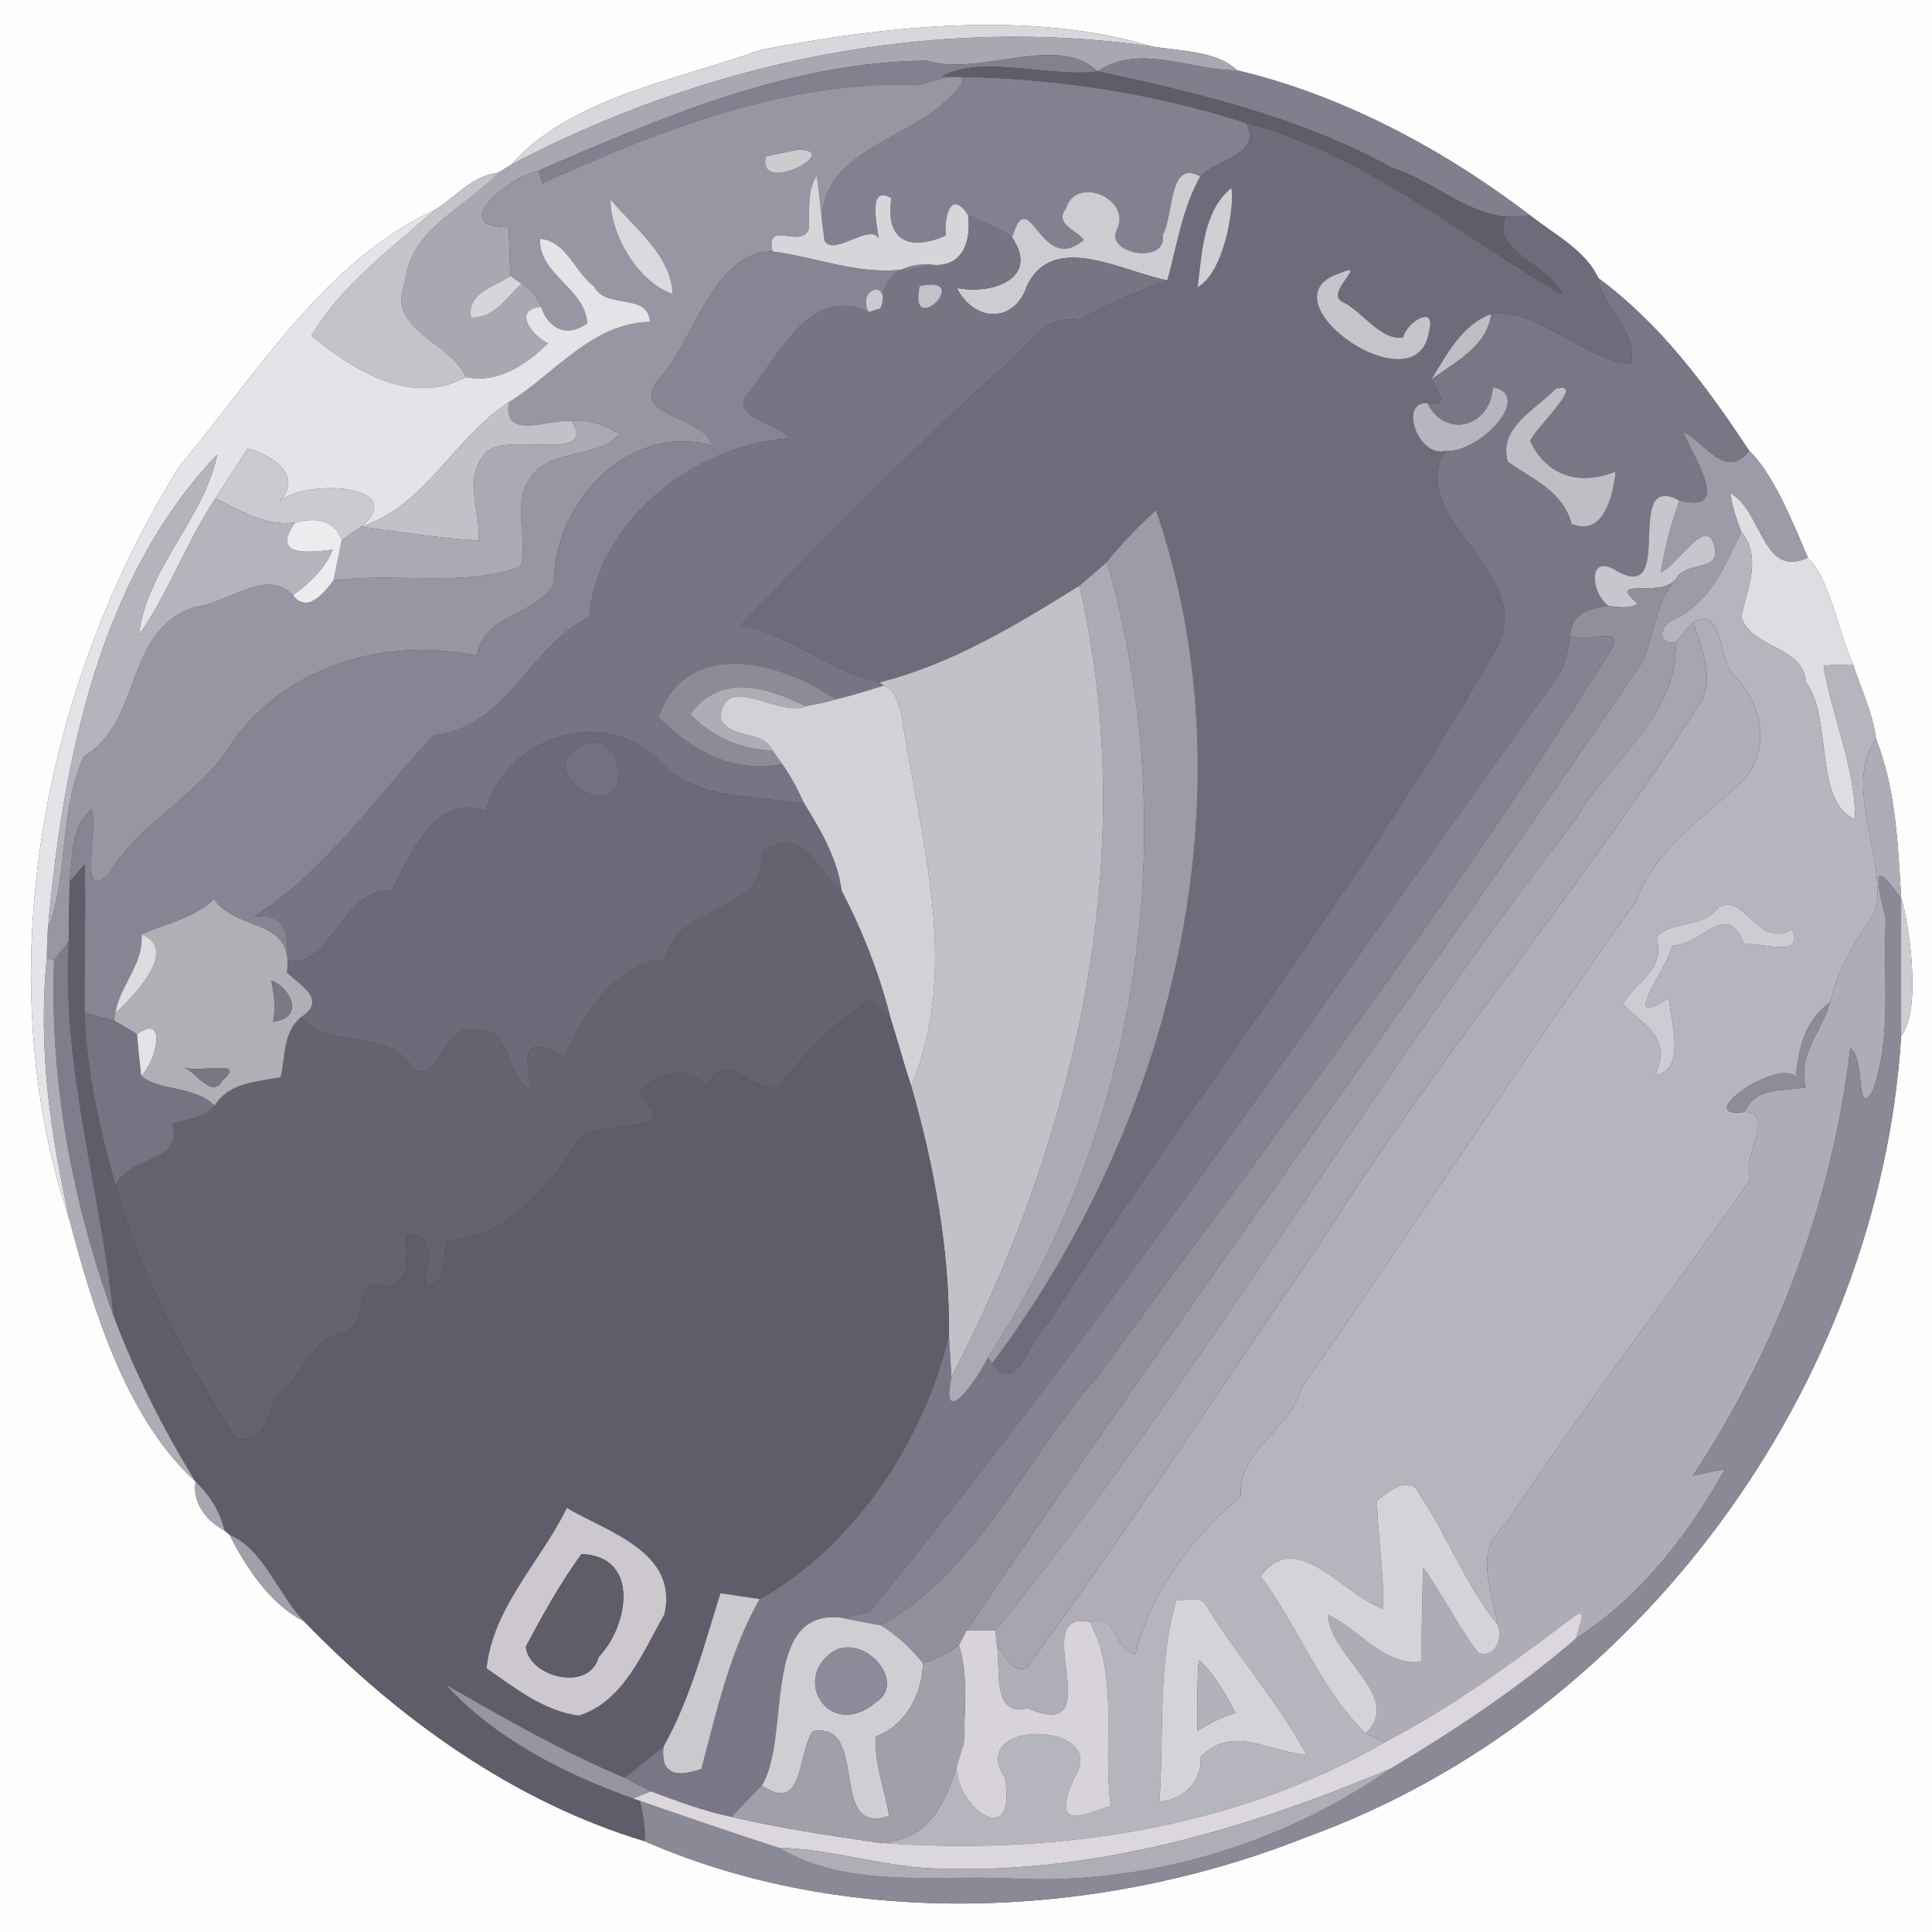 <?xml version="1.0" encoding="UTF-8" ?>
<!DOCTYPE svg PUBLIC "-//W3C//DTD SVG 1.1//EN" "http://www.w3.org/Graphics/SVG/1.1/DTD/svg11.dtd">
<svg width="250pt" height="250pt" viewBox="0 0 250 250" version="1.1" xmlns="http://www.w3.org/2000/svg">
<rect x="0" y="0" width="250" height="250" fill="#333333" stroke="none"/>
<g id="#fefefeff">
<path fill="#fefefe" opacity="1.00" d=" M 0.00 0.00 L 250.00 0.00 L 250.00 250.00 L 0.00 250.00 L 0.00 0.00 M 98.39 6.47 C 87.52 10.40 73.90 12.60 66.18 21.29 C 65.75 21.56 64.89 22.09 64.46 22.36 C 61.13 22.71 58.91 25.53 56.22 27.20 C 42.09 33.72 33.09 48.54 23.27 60.29 C 5.39 88.78 -1.63 126.35 9.06 158.09 C 12.19 169.96 16.45 183.61 25.31 191.73 C 24.84 194.41 26.76 196.86 29.05 198.03 C 29.21 198.17 29.54 198.46 29.70 198.60 C 31.88 202.88 34.98 207.59 39.31 209.76 C 51.51 222.38 66.46 233.14 83.42 238.25 C 109.51 249.68 141.98 248.45 168.85 237.79 C 211.93 222.30 243.17 179.43 246.01 134.03 C 248.78 130.68 246.93 118.81 246.01 116.21 C 245.60 109.33 245.31 102.02 242.75 95.61 C 242.35 92.29 240.81 89.17 239.80 85.99 C 237.78 81.62 236.88 75.07 233.93 72.17 C 231.95 67.47 229.37 61.15 226.36 58.37 C 220.90 50.08 214.88 41.93 206.83 36.00 C 205.15 32.37 201.11 30.34 198.08 27.93 C 186.81 19.35 173.91 12.39 160.08 9.10 C 157.52 6.58 152.72 6.63 149.04 6.01 C 133.73 1.34 114.74 3.29 98.39 6.47 Z" />
</g>
<g id="#d8d7dcff">
<path fill="#d8d7dc" opacity="1.00" d=" M 98.39 6.47 C 114.74 3.29 133.73 1.34 149.04 6.01 C 120.53 1.93 91.50 8.00 66.18 21.29 C 73.90 12.60 87.52 10.40 98.39 6.47 Z" />
</g>
<g id="#a8a8b2ff">
<path fill="#a8a8b2" opacity="1.00" d=" M 66.18 21.29 C 91.50 8.00 120.53 1.93 149.04 6.01 C 152.72 6.63 157.52 6.58 160.08 9.10 C 154.06 9.14 147.45 5.55 142.01 9.24 C 136.84 4.21 126.80 10.00 119.98 7.85 C 102.29 7.98 85.71 15.15 69.73 22.06 C 65.95 22.87 57.70 29.49 65.82 29.40 C 65.87 30.98 65.98 34.13 66.04 35.70 C 63.96 37.17 60.41 37.84 60.94 41.09 C 63.90 41.27 65.54 38.45 67.50 36.73 C 68.72 37.35 69.50 38.47 70.01 39.71 C 66.19 40.02 68.95 43.55 70.93 44.41 C 68.13 47.16 64.42 49.68 60.30 48.80 C 58.18 44.04 49.85 42.79 52.43 36.42 C 53.13 29.56 60.26 26.92 64.46 22.36 C 64.89 22.09 65.75 21.56 66.18 21.29 Z" />
</g>
<g id="#82818fff">
<path fill="#82818f" opacity="1.00" d=" M 69.73 22.06 C 85.71 15.15 102.29 7.98 119.98 7.85 C 126.80 10.00 136.84 4.21 142.01 9.24 C 135.80 10.08 127.00 6.99 121.85 9.91 C 135.18 9.92 148.50 11.80 161.20 15.90 C 163.52 19.96 157.53 20.57 155.31 22.83 C 151.15 20.51 151.91 27.93 150.46 30.40 C 151.11 34.31 142.78 32.88 144.57 29.63 C 146.42 25.65 139.15 22.67 137.94 26.99 C 136.36 28.91 139.24 29.75 140.25 31.03 C 134.61 35.92 133.21 23.30 130.96 30.73 C 129.21 29.50 127.19 28.75 125.27 27.83 C 122.97 24.33 122.16 28.20 122.39 30.49 C 117.55 32.62 114.53 31.04 115.33 25.64 C 112.25 23.78 113.50 29.19 113.71 30.89 C 112.65 28.73 107.68 33.39 106.67 31.08 C 104.44 20.48 115.69 18.67 121.66 13.71 C 123.53 11.99 128.22 8.12 119.06 10.97 C 101.82 10.35 85.56 16.75 70.17 23.74 C 70.06 23.32 69.84 22.48 69.73 22.06 Z" />
</g>
<g id="#807f8dff">
<path fill="#807f8d" opacity="1.00" d=" M 142.01 9.24 C 147.45 5.55 154.06 9.14 160.08 9.10 C 173.91 12.39 186.81 19.35 198.08 27.93 C 197.28 27.97 195.68 28.03 194.88 28.07 C 189.41 27.49 185.33 23.34 180.18 21.73 C 168.34 15.23 155.11 12.04 142.01 9.24 Z" />
</g>
<g id="#5e5d69ff">
<path fill="#5e5d69" opacity="1.00" d=" M 121.85 9.91 C 127.00 6.99 135.80 10.08 142.01 9.24 C 155.11 12.04 168.34 15.23 180.18 21.73 C 185.33 23.34 189.41 27.49 194.88 28.07 C 192.74 32.51 200.62 34.18 202.15 38.14 C 188.88 30.41 176.54 19.91 161.20 15.90 C 148.50 11.80 135.18 9.92 121.85 9.91 Z" />
</g>
<g id="#9796a3ff">
<path fill="#9796a3" opacity="1.00" d=" M 70.17 23.74 C 85.56 16.75 101.82 10.35 119.06 10.97 C 128.22 8.12 123.53 11.99 121.66 13.71 C 115.69 18.67 104.44 20.48 106.67 31.08 C 106.26 28.30 106.11 25.49 105.68 22.72 C 104.35 24.82 104.83 27.36 104.64 29.70 C 103.56 32.23 99.00 28.35 99.96 32.55 C 92.62 32.56 90.07 43.04 86.09 48.09 C 80.23 54.10 90.90 53.40 92.22 57.66 C 81.32 54.61 71.52 65.11 71.67 75.69 C 69.09 79.70 62.57 79.54 61.70 84.88 C 50.07 82.31 37.08 86.15 30.05 96.05 C 25.99 102.90 18.16 106.17 14.09 113.10 C 10.00 117.22 12.79 107.15 11.83 104.75 C 9.15 107.00 9.37 110.93 9.01 114.12 C 8.96 116.69 8.92 119.26 8.89 121.83 C 8.27 122.65 7.64 123.46 7.00 124.26 L 6.06 123.99 C 6.07 122.74 6.11 121.49 6.19 120.24 C 8.90 113.07 7.62 104.72 10.87 97.85 C 18.56 93.27 15.93 81.37 25.37 78.51 C 29.51 78.03 34.62 73.40 37.91 77.03 C 39.75 79.47 41.97 76.69 43.15 75.10 C 51.16 74.04 59.65 76.01 67.34 73.37 C 68.44 69.65 66.10 65.13 68.73 61.68 C 71.45 57.91 77.36 59.47 80.16 56.12 C 78.30 55.05 76.15 54.20 73.97 54.47 C 70.91 54.25 64.94 57.05 65.87 52.03 C 71.82 48.36 76.53 41.83 84.10 41.64 C 83.92 37.82 78.35 40.11 76.86 37.05 C 74.39 35.25 73.30 31.18 69.89 30.90 C 69.68 35.56 75.74 37.29 75.99 41.83 C 73.39 43.73 71.00 42.60 70.01 39.71 C 69.50 38.47 68.72 37.35 67.50 36.73 C 67.14 36.47 66.40 35.96 66.04 35.70 C 65.98 34.13 65.87 30.98 65.82 29.40 C 57.70 29.49 65.95 22.87 69.73 22.06 C 69.84 22.48 70.06 23.32 70.17 23.74 M 103.34 19.37 C 101.93 19.67 100.51 19.92 99.11 20.24 C 97.83 25.41 109.30 19.45 103.34 19.37 M 79.00 25.82 C 78.99 30.52 82.70 36.61 87.05 38.04 C 86.82 33.01 82.08 29.47 79.00 25.82 Z" />
</g>
<g id="#6d6c7aff">
<path fill="#6d6c7a" opacity="1.00" d=" M 161.20 15.90 C 176.54 19.91 188.88 30.41 202.15 38.14 C 200.62 34.18 192.74 32.51 194.88 28.07 C 195.68 28.03 197.28 27.97 198.08 27.93 C 201.11 30.34 205.15 32.37 206.83 36.00 C 207.34 40.11 212.06 42.64 211.02 47.11 C 204.62 46.50 199.28 39.85 192.94 40.65 C 189.14 42.00 187.24 45.89 185.21 49.09 C 185.95 50.62 187.85 52.71 184.70 52.17 C 180.91 51.94 183.59 59.30 187.00 58.33 C 181.65 67.77 200.22 74.39 193.01 84.99 C 175.82 115.01 154.19 142.26 135.49 171.45 C 133.46 173.03 131.31 181.05 128.42 176.37 C 151.57 145.48 162.28 103.22 149.59 66.00 C 147.33 68.09 145.15 70.29 143.24 72.70 C 142.07 73.76 140.87 74.77 139.68 75.79 C 131.56 80.84 123.15 85.97 113.79 88.30 C 107.46 86.94 102.40 82.22 95.87 80.89 C 106.97 69.33 118.21 57.86 130.18 47.19 C 133.04 44.79 135.34 40.42 139.70 41.46 C 143.25 39.19 147.18 37.81 151.06 36.26 C 152.30 31.74 152.98 26.98 155.31 22.83 C 157.53 20.57 163.52 19.96 161.20 15.90 M 159.32 24.34 C 155.68 27.30 155.53 32.81 154.98 37.17 C 158.75 34.96 159.80 25.64 159.32 24.34 M 173.34 35.36 C 162.97 38.75 183.39 53.04 184.91 42.90 C 185.94 39.24 181.99 41.68 181.56 43.68 C 178.67 44.09 176.35 40.40 173.86 39.13 C 171.09 38.04 177.40 33.63 173.34 35.36 Z" />
</g>
<g id="#cbcbd0ff">
<path fill="#cbcbd0" opacity="1.00" d=" M 103.34 19.37 C 109.30 19.45 97.83 25.41 99.11 20.24 C 100.51 19.92 101.93 19.67 103.34 19.37 Z" />
</g>
<g id="#c4c3caff">
<path fill="#c4c3ca" opacity="1.00" d=" M 56.22 27.20 C 58.91 25.53 61.13 22.71 64.46 22.36 C 60.26 26.92 53.13 29.56 52.43 36.42 C 49.85 42.79 58.18 44.04 60.30 48.80 C 53.29 52.63 45.75 47.96 40.29 43.44 C 44.19 36.87 50.58 32.20 56.22 27.20 Z" />
</g>
<g id="#cdccd1ff">
<path fill="#cdccd1" opacity="1.00" d=" M 150.46 30.40 C 151.91 27.93 151.15 20.51 155.31 22.83 C 152.98 26.98 152.30 31.74 151.06 36.26 C 145.59 35.34 136.39 29.79 132.91 36.95 C 131.27 41.94 126.02 41.69 123.82 37.27 C 128.60 38.18 134.52 35.91 130.96 30.73 C 133.21 23.30 134.61 35.92 140.25 31.03 C 139.24 29.75 136.36 28.91 137.94 26.99 C 139.15 22.67 146.42 25.65 144.57 29.63 C 142.78 32.88 151.11 34.31 150.46 30.40 Z" />
</g>
<g id="#d6d5daff">
<path fill="#d6d5da" opacity="1.00" d=" M 104.64 29.70 C 104.83 27.36 104.35 24.82 105.68 22.72 C 106.11 25.49 106.26 28.30 106.67 31.08 C 107.68 33.39 112.65 28.73 113.71 30.89 C 113.50 29.19 112.25 23.78 115.33 25.64 C 114.53 31.04 117.55 32.62 122.39 30.49 C 122.16 28.20 122.97 24.33 125.27 27.83 C 125.75 31.39 124.41 34.88 120.22 34.22 C 112.61 36.42 106.81 33.43 99.96 32.55 C 99.00 28.35 103.56 32.23 104.64 29.70 Z" />
</g>
<g id="#d0cfd4ff">
<path fill="#d0cfd4" opacity="1.00" d=" M 159.32 24.34 C 159.80 25.64 158.75 34.96 154.98 37.17 C 155.53 32.81 155.68 27.30 159.32 24.34 Z" />
</g>
<g id="#dad9deff">
<path fill="#dad9de" opacity="1.00" d=" M 79.00 25.82 C 82.08 29.47 86.82 33.01 87.05 38.04 C 82.70 36.61 78.99 30.52 79.00 25.82 Z" />
</g>
<g id="#e4e3e7ff">
<path fill="#e4e3e7" opacity="1.00" d=" M 23.27 60.29 C 33.09 48.54 42.09 33.72 56.22 27.20 C 50.58 32.20 44.19 36.87 40.29 43.44 C 45.75 47.96 53.29 52.63 60.30 48.80 C 64.42 49.68 68.13 47.16 70.93 44.41 C 68.95 43.55 66.19 40.02 70.01 39.71 C 71.00 42.60 73.39 43.73 75.99 41.83 C 75.74 37.29 69.68 35.56 69.89 30.90 C 73.30 31.18 74.39 35.25 76.86 37.05 C 78.35 40.11 83.92 37.82 84.10 41.64 C 76.53 41.83 71.82 48.36 65.87 52.03 C 58.75 56.65 54.95 65.60 46.72 68.15 C 53.22 62.69 39.24 61.81 35.97 65.07 C 39.49 61.72 35.34 58.89 32.03 58.05 C 30.99 59.66 28.92 62.89 27.88 64.51 C 24.11 70.14 21.85 76.66 17.96 82.20 C 19.00 73.51 26.38 67.17 28.11 58.83 C 12.72 74.92 8.13 98.77 6.19 120.24 C 6.11 121.49 6.07 122.74 6.06 123.99 C 4.89 135.53 6.53 146.87 9.06 158.09 C -1.63 126.35 5.39 88.78 23.27 60.29 Z" />
</g>
<g id="#767584ff">
<path fill="#767584" opacity="1.00" d=" M 125.27 27.83 C 127.19 28.75 129.21 29.50 130.96 30.73 C 134.52 35.91 128.60 38.18 123.82 37.27 C 126.02 41.69 131.27 41.94 132.91 36.95 C 136.39 29.79 145.59 35.34 151.06 36.26 C 147.18 37.81 143.25 39.19 139.70 41.46 C 135.34 40.42 133.04 44.79 130.18 47.19 C 118.21 57.86 106.97 69.33 95.87 80.89 C 102.40 82.22 107.46 86.94 113.79 88.30 L 114.40 88.72 C 112.33 89.33 110.27 90.00 108.17 90.51 C 101.13 85.61 88.86 82.31 85.20 92.79 C 89.55 97.22 94.89 100.10 101.24 98.89 C 102.36 100.48 103.27 102.20 104.06 103.97 C 97.52 102.93 89.70 103.62 84.92 98.10 C 77.71 91.24 65.27 95.64 62.82 104.93 C 56.13 102.59 53.33 110.43 50.67 115.20 C 44.21 114.80 42.70 125.84 37.04 124.17 C 37.47 120.79 36.88 118.09 32.87 118.63 C 42.32 112.55 48.68 103.06 56.11 95.14 C 65.74 94.11 68.34 83.72 76.26 79.82 C 77.23 67.38 89.98 57.52 102.10 56.72 C 100.75 54.70 95.17 54.29 96.39 51.34 C 100.80 46.34 104.62 36.71 112.39 40.39 C 112.77 40.27 113.54 40.03 113.92 39.90 C 114.21 35.98 116.31 34.09 120.22 34.22 C 124.41 34.88 125.75 31.39 125.27 27.83 M 119.01 37.01 C 117.47 44.17 126.17 35.47 119.01 37.01 Z" />
</g>
<g id="#868593ff">
<path fill="#868593" opacity="1.00" d=" M 86.09 48.09 C 90.07 43.04 92.62 32.56 99.96 32.55 C 106.81 33.43 112.61 36.42 120.22 34.22 C 116.31 34.09 114.21 35.98 113.92 39.90 C 115.43 36.06 110.79 37.19 112.39 40.39 C 104.62 36.71 100.80 46.34 96.39 51.34 C 95.17 54.29 100.75 54.70 102.10 56.72 C 89.98 57.52 77.23 67.38 76.26 79.82 C 68.34 83.72 65.74 94.11 56.11 95.14 C 48.68 103.06 42.32 112.55 32.87 118.63 C 36.88 118.09 37.47 120.79 37.04 124.17 C 37.05 124.59 37.09 125.42 37.11 125.84 C 38.12 118.68 30.66 120.66 27.71 116.38 C 25.08 118.86 20.89 119.70 18.32 120.91 C 18.60 124.83 15.49 127.49 14.92 131.13 L 14.72 132.05 C 13.45 131.74 12.19 131.42 10.94 131.06 C 10.86 124.67 11.13 118.27 10.96 111.88 C 10.29 112.61 9.64 113.36 9.01 114.12 C 9.37 110.93 9.15 107.00 11.83 104.75 C 12.79 107.15 10.00 117.22 14.09 113.10 C 18.16 106.17 25.99 102.90 30.05 96.05 C 37.08 86.15 50.07 82.31 61.70 84.88 C 62.57 79.54 69.09 79.70 71.67 75.69 C 71.52 65.11 81.32 54.61 92.22 57.66 C 90.90 53.40 80.23 54.10 86.09 48.09 Z" />
</g>
<g id="#c5c4caff">
<path fill="#c5c4ca" opacity="1.00" d=" M 173.34 35.36 C 177.40 33.63 171.09 38.04 173.86 39.13 C 176.35 40.40 178.67 44.09 181.56 43.68 C 181.99 41.68 185.94 39.24 184.91 42.90 C 183.39 53.04 162.97 38.75 173.34 35.36 Z" />
</g>
<g id="#d5d5daff">
<path fill="#d5d5da" opacity="1.00" d=" M 60.94 41.09 C 60.41 37.84 63.96 37.17 66.04 35.70 C 66.40 35.96 67.14 36.47 67.50 36.73 C 65.54 38.45 63.90 41.27 60.94 41.09 Z" />
</g>
<g id="#787786ff">
<path fill="#787786" opacity="1.00" d=" M 206.83 36.00 C 214.88 41.93 220.90 50.08 226.36 58.37 C 223.25 62.17 220.68 57.33 217.84 55.88 C 219.00 59.09 224.37 66.59 217.29 64.75 C 209.86 60.85 217.01 78.33 209.18 73.86 C 205.37 71.43 205.85 76.80 208.14 78.41 C 205.69 78.67 203.23 79.42 203.20 82.34 C 202.82 83.90 202.68 85.55 201.94 87.00 C 172.51 127.81 144.33 169.55 112.56 208.54 C 111.33 208.95 110.07 209.21 108.77 209.32 C 98.34 208.22 102.43 224.83 98.58 231.04 C 97.24 232.35 95.95 233.71 94.69 235.11 C 91.08 234.38 87.63 233.06 84.18 231.79 C 83.04 231.21 81.89 230.63 80.77 230.02 C 82.50 228.71 84.21 227.36 85.88 225.98 C 85.46 229.22 87.08 230.19 90.76 228.89 C 92.73 221.42 94.44 213.70 98.30 206.92 C 110.55 200.05 119.58 186.41 122.79 172.71 C 122.89 174.55 123.03 176.39 123.12 178.23 C 121.62 185.28 126.50 178.52 127.82 175.69 L 128.42 176.37 C 131.31 181.05 133.46 173.03 135.49 171.45 C 154.19 142.26 175.82 115.01 193.01 84.99 C 200.22 74.39 181.65 67.77 187.00 58.33 C 191.15 58.80 198.65 51.26 193.17 50.10 C 192.94 55.19 187.09 56.90 184.70 52.17 C 187.85 52.71 185.95 50.62 185.21 49.09 C 188.26 46.85 192.41 44.84 192.94 40.65 C 199.28 39.85 204.62 46.50 211.02 47.11 C 212.06 42.64 207.34 40.11 206.83 36.00 M 201.32 50.31 C 198.73 52.99 193.79 55.37 195.13 59.77 C 198.32 61.99 202.30 63.62 203.35 67.77 C 207.49 69.57 208.76 64.04 209.06 61.03 C 204.36 62.91 200.09 61.57 198.01 57.06 C 198.64 55.39 205.43 49.20 201.32 50.31 Z" />
</g>
<g id="#cbcad0ff">
<path fill="#cbcad0" opacity="1.00" d=" M 112.39 40.39 C 110.79 37.19 115.43 36.06 113.92 39.90 C 113.54 40.03 112.77 40.27 112.39 40.39 Z" />
</g>
<g id="#c3c2c9ff">
<path fill="#c3c2c9" opacity="1.00" d=" M 119.01 37.01 C 126.17 35.47 117.47 44.17 119.01 37.01 Z" />
</g>
<g id="#c0bec5ff">
<path fill="#c0bec5" opacity="1.00" d=" M 185.21 49.09 C 187.24 45.89 189.14 42.00 192.94 40.65 C 192.41 44.84 188.26 46.85 185.21 49.09 Z" />
<path fill="#c0bec5" opacity="1.00" d=" M 201.32 50.31 C 205.43 49.20 198.64 55.39 198.01 57.06 C 200.09 61.57 204.36 62.91 209.06 61.03 C 208.76 64.04 207.49 69.57 203.35 67.77 C 202.30 63.62 198.32 61.99 195.13 59.77 C 193.79 55.37 198.73 52.99 201.32 50.31 Z" />
</g>
<g id="#b7b6beff">
<path fill="#b7b6be" opacity="1.00" d=" M 193.17 50.10 C 198.65 51.26 191.15 58.80 187.00 58.33 C 183.59 59.30 180.91 51.94 184.70 52.17 C 187.09 56.90 192.94 55.19 193.17 50.10 Z" />
</g>
<g id="#c1c1c8ff">
<path fill="#c1c1c8" opacity="1.00" d=" M 46.72 68.15 C 54.95 65.60 58.75 56.65 65.87 52.03 C 64.94 57.05 70.91 54.25 73.97 54.47 C 77.50 60.17 65.07 55.59 62.72 58.76 C 59.96 61.88 62.17 66.27 61.97 69.95 C 56.85 69.66 51.79 68.85 46.72 68.15 Z" />
</g>
<g id="#aaaab4ff">
<path fill="#aaaab4" opacity="1.00" d=" M 73.97 54.47 C 76.15 54.20 78.30 55.05 80.16 56.12 C 77.36 59.47 71.45 57.91 68.73 61.68 C 66.10 65.13 68.44 69.65 67.34 73.37 C 59.65 76.01 51.16 74.04 43.15 75.10 C 43.50 73.38 43.87 71.66 44.22 69.93 C 45.03 69.30 45.86 68.70 46.72 68.15 C 51.79 68.85 56.85 69.66 61.97 69.95 C 62.17 66.27 59.96 61.88 62.72 58.76 C 65.07 55.59 77.50 60.17 73.97 54.47 Z" />
</g>
<g id="#9c9ba7ff">
<path fill="#9c9ba7" opacity="1.00" d=" M 217.84 55.88 C 220.68 57.33 223.25 62.17 226.36 58.37 C 229.37 61.15 231.95 67.47 233.93 72.17 C 228.04 74.92 228.06 66.15 223.90 63.80 C 224.17 65.53 224.70 67.20 225.33 68.82 C 223.18 73.34 221.22 78.12 216.33 80.34 C 214.67 81.10 214.55 83.42 216.81 83.14 C 217.32 92.45 208.17 98.53 203.94 105.96 C 177.43 139.90 155.93 177.58 128.80 211.00 C 127.55 210.98 126.31 210.98 125.07 210.98 C 153.54 168.78 183.95 127.76 212.57 85.60 C 214.08 82.00 214.20 77.89 216.91 74.83 C 218.06 72.65 222.51 73.92 221.91 71.02 C 220.98 66.17 217.10 73.28 214.92 74.03 C 215.38 70.86 216.27 67.78 217.29 64.75 C 224.37 66.59 219.00 59.09 217.84 55.88 Z" />
</g>
<g id="#cbcad1ff">
<path fill="#cbcad1" opacity="1.00" d=" M 32.03 58.05 C 35.34 58.89 39.49 61.72 35.97 65.07 C 39.24 61.81 53.22 62.69 46.72 68.15 C 45.86 68.70 45.03 69.30 44.22 69.93 C 43.42 67.58 41.41 66.81 38.20 67.62 C 34.31 68.14 31.24 66.09 27.88 64.51 C 28.92 62.89 30.99 59.66 32.03 58.05 Z" />
</g>
<g id="#b4b4bdff">
<path fill="#b4b4bd" opacity="1.00" d=" M 6.19 120.24 C 8.13 98.77 12.72 74.92 28.11 58.83 C 26.38 67.17 19.00 73.51 17.96 82.20 C 21.85 76.66 24.11 70.14 27.88 64.51 C 31.24 66.09 34.31 68.14 38.20 67.62 C 35.33 71.60 38.74 71.69 43.06 71.12 C 42.04 73.62 40.05 75.47 37.91 77.03 C 34.62 73.40 29.51 78.03 25.37 78.51 C 15.93 81.37 18.56 93.27 10.87 97.85 C 7.62 104.72 8.90 113.07 6.19 120.24 Z" />
</g>
<g id="#c7c6ccff">
<path fill="#c7c6cc" opacity="1.00" d=" M 209.18 73.86 C 217.01 78.33 209.86 60.85 217.29 64.75 C 216.27 67.78 215.38 70.86 214.92 74.03 C 217.10 73.28 220.98 66.17 221.91 71.02 C 222.51 73.92 218.06 72.65 216.91 74.83 C 215.08 77.62 207.61 74.42 211.96 78.15 C 210.77 78.81 209.42 78.56 208.14 78.41 C 205.85 76.80 205.37 71.43 209.18 73.86 Z" />
</g>
<g id="#dedde1ff">
<path fill="#dedde1" opacity="1.00" d=" M 223.90 63.80 C 228.06 66.15 228.04 74.92 233.93 72.17 C 236.88 75.07 237.78 81.62 239.80 85.99 C 238.52 86.00 237.24 86.04 235.96 86.13 C 237.08 92.83 240.06 99.15 240.05 106.05 C 234.65 103.68 237.18 93.00 233.71 88.31 C 233.30 83.46 226.61 84.02 225.31 79.79 C 226.11 76.15 228.02 72.11 225.33 68.82 C 224.70 67.20 224.17 65.53 223.90 63.80 Z" />
</g>
<g id="#9c9ca7ff">
<path fill="#9c9ca7" opacity="1.00" d=" M 143.24 72.70 C 145.15 70.29 147.33 68.09 149.59 66.00 C 162.28 103.22 151.57 145.48 128.42 176.37 L 127.82 175.69 C 147.69 145.59 153.13 107.26 143.24 72.70 Z" />
</g>
<g id="#ececeeff">
<path fill="#ececee" opacity="1.00" d=" M 38.20 67.62 C 41.41 66.81 43.42 67.58 44.22 69.93 C 43.87 71.66 43.50 73.38 43.15 75.10 C 41.97 76.69 39.75 79.47 37.91 77.03 C 40.05 75.47 42.04 73.62 43.06 71.12 C 38.74 71.69 35.33 71.60 38.20 67.62 Z" />
</g>
<g id="#b5b5beff">
<path fill="#b5b5be" opacity="1.00" d=" M 225.33 68.82 C 228.02 72.11 226.11 76.15 225.31 79.79 C 226.61 84.02 233.30 83.46 233.71 88.31 C 237.18 93.00 234.65 103.68 240.05 106.05 C 240.06 99.15 237.08 92.83 235.96 86.13 C 237.24 86.04 238.52 86.00 239.80 85.99 C 240.81 89.17 242.35 92.29 242.75 95.61 C 238.47 101.64 244.01 110.62 242.74 117.77 C 240.32 121.52 237.79 125.31 236.80 129.74 C 233.59 132.02 232.74 135.57 232.38 139.34 C 230.02 136.86 218.65 144.85 225.80 143.89 C 229.88 143.95 225.26 149.70 226.52 152.62 C 215.94 167.65 204.77 182.18 194.59 197.55 C 190.64 200.80 193.16 206.02 193.80 210.23 C 189.62 205.07 187.32 198.78 183.65 193.31 C 182.52 190.73 179.54 193.03 178.17 194.22 C 178.29 198.88 179.09 203.50 178.98 208.19 C 173.69 206.33 167.76 197.58 163.12 203.98 C 167.98 210.41 170.93 218.79 176.73 224.28 C 177.34 224.57 178.55 225.16 179.16 225.46 C 159.52 236.77 136.11 240.12 113.79 238.46 C 121.31 238.17 122.90 231.57 124.71 225.72 C 120.53 231.51 132.01 241.33 130.02 230.01 C 124.94 222.19 143.86 222.82 139.00 230.04 C 135.62 237.65 141.08 234.37 143.75 233.70 C 142.61 225.85 144.90 217.11 141.03 209.90 C 144.78 208.59 144.05 213.70 146.90 214.04 C 149.00 205.92 154.15 198.93 160.56 193.61 C 160.11 187.73 166.99 184.98 168.46 179.53 C 182.98 158.73 196.85 137.36 211.65 116.69 C 214.19 109.70 220.68 105.75 225.75 100.79 C 229.09 96.86 228.08 91.00 224.48 87.55 C 222.24 85.52 223.16 78.31 219.09 80.53 C 218.29 81.37 217.53 82.24 216.81 83.14 C 214.55 83.42 214.67 81.10 216.33 80.34 C 221.22 78.12 223.18 73.34 225.33 68.82 M 222.39 117.35 C 220.42 120.24 216.39 118.95 214.30 121.30 C 215.64 125.56 211.52 127.02 210.01 129.94 C 212.47 132.54 216.47 134.05 214.19 139.10 C 218.27 138.49 216.20 132.18 215.94 129.12 C 209.38 133.44 215.53 125.69 216.40 122.37 C 220.41 122.26 223.43 116.29 225.71 122.21 C 227.69 121.78 233.58 124.25 231.88 120.24 C 227.50 122.90 225.99 115.63 222.39 117.35 M 152.20 207.12 C 149.78 215.37 150.64 224.53 150.03 233.15 C 153.19 232.81 155.52 230.60 155.37 227.32 C 159.63 223.05 164.31 226.82 169.06 227.05 C 165.41 220.26 160.17 214.46 156.17 207.88 C 155.46 206.40 153.47 207.06 152.20 207.12 Z" />
</g>
<g id="#acabb5ff">
<path fill="#acabb5" opacity="1.00" d=" M 143.24 72.70 C 153.13 107.26 147.69 145.59 127.82 175.69 C 126.50 178.52 121.62 185.28 123.12 178.23 C 139.27 146.95 147.68 110.69 139.68 75.79 C 140.87 74.77 142.07 73.76 143.24 72.70 Z" />
</g>
<g id="#908f9cff">
<path fill="#908f9c" opacity="1.00" d=" M 211.96 78.15 C 207.61 74.42 215.08 77.62 216.91 74.83 C 214.20 77.89 214.08 82.00 212.57 85.60 C 183.95 127.76 153.54 168.78 125.07 210.98 C 124.82 211.45 124.34 212.41 124.09 212.89 C 122.65 213.87 121.12 214.71 119.44 215.21 C 117.87 213.31 116.08 211.58 113.97 210.31 C 126.50 203.42 132.71 188.58 142.07 178.03 C 164.67 147.19 188.03 116.72 208.31 84.32 C 210.76 80.69 205.20 83.34 203.20 82.34 C 203.23 79.42 205.69 78.67 208.14 78.41 C 209.42 78.56 210.77 78.81 211.96 78.15 Z" />
</g>
<g id="#c3c1c8ff">
<path fill="#c3c1c8" opacity="1.00" d=" M 113.79 88.30 C 123.15 85.97 131.56 80.84 139.68 75.79 C 147.68 110.69 139.27 146.95 123.12 178.23 C 123.03 176.39 122.89 174.55 122.79 172.71 C 122.89 161.80 120.90 150.98 117.91 140.53 C 124.42 125.08 118.99 108.08 116.63 92.33 C 116.21 90.96 115.89 89.32 114.40 88.72 L 113.79 88.30 Z" />
</g>
<g id="#afaeb8ff">
<path fill="#afaeb8" opacity="1.00" d=" M 219.09 80.53 C 223.16 78.31 222.24 85.52 224.48 87.55 C 228.08 91.00 229.09 96.86 225.75 100.79 C 220.68 105.75 214.19 109.70 211.65 116.69 C 196.85 137.36 182.98 158.73 168.46 179.53 C 166.99 184.98 160.11 187.73 160.56 193.61 C 154.15 198.93 149.00 205.92 146.90 214.04 C 144.05 213.70 144.78 208.59 141.03 209.90 C 132.69 208.05 144.04 225.76 132.98 221.06 C 128.17 222.24 129.57 215.66 128.98 212.85 C 130.09 214.02 130.74 216.43 132.78 215.88 C 146.05 197.93 158.16 179.19 170.88 160.83 C 186.02 136.67 204.68 115.03 219.99 90.98 C 222.00 87.78 220.08 83.77 219.09 80.53 Z" />
</g>
<g id="#a6a5b0ff">
<path fill="#a6a5b0" opacity="1.00" d=" M 216.81 83.14 C 217.53 82.24 218.29 81.37 219.09 80.53 C 220.08 83.77 222.00 87.78 219.99 90.98 C 204.68 115.03 186.02 136.67 170.88 160.83 C 158.16 179.19 146.05 197.93 132.78 215.88 C 130.74 216.43 130.09 214.02 128.98 212.85 C 128.93 212.38 128.84 211.46 128.80 211.00 C 155.93 177.58 177.43 139.90 203.94 105.96 C 208.17 98.53 217.32 92.45 216.81 83.14 Z" />
</g>
<g id="#848391ff">
<path fill="#848391" opacity="1.00" d=" M 203.20 82.34 C 205.20 83.34 210.76 80.69 208.31 84.32 C 188.03 116.72 164.67 147.19 142.07 178.03 C 132.71 188.58 126.50 203.42 113.97 210.31 C 112.23 210.00 110.50 209.68 108.77 209.32 C 110.07 209.21 111.33 208.95 112.56 208.54 C 144.33 169.55 172.51 127.81 201.94 87.00 C 202.68 85.55 202.82 83.90 203.20 82.34 Z" />
</g>
<g id="#8c8b97ff">
<path fill="#8c8b97" opacity="1.00" d=" M 85.20 92.79 C 88.86 82.31 101.13 85.61 108.17 90.51 C 106.88 90.86 105.58 91.15 104.27 91.39 C 98.98 88.77 93.24 87.10 89.31 92.42 C 92.12 95.35 95.92 97.01 99.98 97.13 C 100.30 97.57 100.93 98.45 101.24 98.89 C 94.89 100.10 89.55 97.22 85.20 92.79 Z" />
</g>
<g id="#adadb5ff">
<path fill="#adadb5" opacity="1.00" d=" M 89.31 92.42 C 93.24 87.10 98.98 88.77 104.27 91.39 C 100.61 92.85 93.78 86.84 93.21 92.85 C 94.36 95.83 98.65 94.28 99.98 97.13 C 95.92 97.01 92.12 95.35 89.31 92.42 Z" />
</g>
<g id="#d3d1d6ff">
<path fill="#d3d1d6" opacity="1.00" d=" M 108.17 90.51 C 110.27 90.00 112.33 89.33 114.40 88.72 C 115.89 89.32 116.21 90.96 116.63 92.33 C 118.99 108.08 124.42 125.08 117.91 140.53 C 116.95 137.68 116.19 134.76 115.27 131.89 C 113.82 126.11 111.64 120.54 108.90 115.25 C 108.35 111.09 106.21 107.48 104.06 103.97 C 103.27 102.20 102.36 100.48 101.24 98.89 C 100.93 98.45 100.30 97.57 99.98 97.13 C 98.65 94.28 94.36 95.83 93.21 92.85 C 93.78 86.84 100.61 92.85 104.27 91.39 C 105.58 91.15 106.88 90.86 108.17 90.51 Z" />
</g>
<g id="#6b6a78ff">
<path fill="#6b6a78" opacity="1.00" d=" M 62.82 104.93 C 65.27 95.64 77.71 91.24 84.92 98.10 C 89.70 103.62 97.52 102.93 104.06 103.97 C 106.21 107.48 108.35 111.09 108.90 115.25 C 105.59 112.72 104.04 106.45 98.60 110.25 C 99.08 118.62 87.60 116.71 86.09 124.13 C 79.23 124.86 75.80 131.30 72.85 136.70 C 67.79 133.63 67.66 136.51 68.94 141.20 C 65.17 139.53 66.36 132.43 61.33 133.39 C 57.28 132.10 56.60 141.36 53.17 137.86 C 49.68 132.98 42.88 136.00 38.94 131.64 C 42.31 129.42 39.08 127.64 37.11 125.84 C 37.09 125.42 37.05 124.59 37.04 124.17 C 42.70 125.84 44.21 114.80 50.67 115.20 C 53.33 110.43 56.13 102.59 62.82 104.93 M 74.24 97.11 C 71.41 98.94 74.53 102.75 77.07 102.98 C 82.55 103.78 79.96 92.66 74.24 97.11 Z" />
</g>
<g id="#aeadb7ff">
<path fill="#aeadb7" opacity="1.00" d=" M 242.74 117.77 C 244.01 110.62 238.47 101.64 242.75 95.61 C 245.31 102.02 245.60 109.33 246.01 116.21 C 244.50 114.41 241.57 109.52 244.03 118.93 C 243.60 126.28 244.89 134.21 242.30 141.21 C 240.08 144.84 241.44 136.95 239.43 135.64 C 237.11 155.38 230.00 174.37 219.06 190.96 C 220.45 190.69 221.82 190.35 223.21 190.12 C 218.47 198.60 212.22 206.68 203.96 211.99 C 204.17 210.69 205.79 207.48 203.35 209.40 C 195.65 215.25 187.76 220.97 179.16 225.46 C 178.55 225.16 177.34 224.57 176.73 224.28 C 181.70 219.49 172.09 214.53 171.84 208.95 C 175.92 210.84 179.03 215.54 183.89 215.05 C 183.96 210.97 184.04 206.89 184.13 202.82 C 186.71 206.36 188.61 210.36 191.26 213.86 C 193.49 214.69 194.51 211.97 193.80 210.23 C 193.16 206.02 190.64 200.80 194.59 197.55 C 204.77 182.18 215.94 167.65 226.52 152.62 C 225.26 149.70 229.88 143.95 225.80 143.89 C 227.11 140.59 230.69 141.24 233.66 140.70 C 232.59 136.37 235.76 133.46 236.80 129.74 C 237.79 125.31 240.32 121.52 242.74 117.77 Z" />
</g>
<g id="#72717fff">
<path fill="#72717f" opacity="1.00" d=" M 74.24 97.11 C 79.96 92.66 82.55 103.78 77.07 102.98 C 74.53 102.75 71.41 98.94 74.24 97.11 Z" />
</g>
<g id="#646471ff">
<path fill="#646471" opacity="1.00" d=" M 98.60 110.25 C 104.04 106.45 105.59 112.72 108.90 115.25 C 111.64 120.54 113.82 126.11 115.27 131.89 C 114.35 131.07 113.45 130.22 112.52 129.41 C 107.84 132.28 104.12 136.56 100.60 140.74 C 97.33 141.45 93.45 135.23 91.54 140.62 C 88.51 137.28 84.24 139.27 82.66 141.67 C 89.33 147.45 76.58 144.17 74.28 148.23 C 70.76 154.14 65.06 160.31 57.77 160.59 C 57.18 162.55 58.15 166.46 55.07 166.08 C 55.09 163.43 56.71 159.31 52.48 159.81 C 52.87 162.12 53.07 166.78 49.65 166.39 C 45.39 164.93 47.86 171.64 44.55 172.40 C 40.08 173.22 39.16 178.34 35.75 180.75 C 34.43 183.26 34.23 187.50 30.26 185.88 C 23.97 175.75 18.14 164.96 14.95 153.44 C 16.78 149.35 23.88 150.55 22.30 145.43 C 24.16 144.77 26.44 144.71 27.77 143.07 C 29.68 140.03 33.13 140.02 36.33 139.38 C 36.94 136.67 36.61 133.53 38.94 131.64 C 42.88 136.00 49.68 132.98 53.17 137.86 C 56.60 141.36 57.28 132.10 61.33 133.39 C 66.36 132.43 65.17 139.53 68.94 141.20 C 67.66 136.51 67.79 133.63 72.85 136.70 C 75.80 131.30 79.23 124.86 86.09 124.13 C 87.60 116.71 99.08 118.62 98.60 110.25 Z" />
</g>
<g id="#5e5e6aff">
<path fill="#5e5e6a" opacity="1.00" d=" M 9.01 114.12 C 9.64 113.36 10.29 112.61 10.96 111.88 C 11.13 118.27 10.86 124.67 10.94 131.06 C 11.19 138.66 12.93 146.13 14.95 153.44 C 18.14 164.96 23.97 175.75 30.26 185.88 C 34.23 187.50 34.43 183.26 35.75 180.75 C 39.16 178.34 40.08 173.22 44.55 172.40 C 47.86 171.64 45.39 164.93 49.65 166.39 C 53.07 166.78 52.87 162.12 52.48 159.81 C 56.71 159.31 55.09 163.43 55.07 166.08 C 58.15 166.46 57.18 162.55 57.77 160.59 C 65.06 160.31 70.76 154.14 74.28 148.23 C 76.58 144.17 89.33 147.45 82.66 141.67 C 84.24 139.27 88.51 137.28 91.54 140.62 C 93.45 135.23 97.33 141.45 100.60 140.74 C 104.12 136.56 107.84 132.28 112.52 129.41 C 113.45 130.22 114.35 131.07 115.27 131.89 C 116.19 134.76 116.95 137.68 117.91 140.53 C 120.90 150.98 122.89 161.80 122.79 172.71 C 119.58 186.41 110.55 200.05 98.30 206.92 C 97.03 206.73 94.50 206.36 93.23 206.17 C 91.12 212.87 89.34 219.80 85.88 225.98 C 84.21 227.36 82.50 228.71 80.77 230.02 C 72.74 226.65 65.24 222.32 57.72 218.01 C 63.92 224.90 73.11 229.60 81.91 232.72 L 82.83 233.04 C 83.18 234.75 83.57 236.49 83.42 238.25 C 66.46 233.14 51.51 222.38 39.31 209.76 C 36.01 206.36 34.09 200.43 29.70 198.60 C 29.54 198.46 29.21 198.17 29.05 198.03 C 28.46 195.57 27.13 193.45 25.31 191.73 C 21.10 184.88 17.51 177.78 14.69 170.26 C 13.02 154.06 7.98 138.26 8.89 121.83 C 8.92 119.26 8.96 116.69 9.01 114.12 M 73.35 195.13 C 69.97 202.07 63.80 207.97 62.96 215.88 C 66.62 218.40 70.37 221.44 74.94 221.99 C 80.75 220.11 83.16 213.79 85.96 208.92 C 87.88 200.80 78.46 198.18 73.35 195.13 Z" />
</g>
<g id="#8a8996ff">
<path fill="#8a8996" opacity="1.00" d=" M 244.03 118.93 C 241.57 109.52 244.50 114.41 246.01 116.21 C 246.00 122.15 245.98 128.09 246.01 134.03 C 243.17 179.43 211.93 222.30 168.85 237.79 C 141.98 248.45 109.51 249.68 83.42 238.25 C 83.57 236.49 83.18 234.75 82.83 233.04 C 88.79 235.10 94.77 237.16 100.78 239.10 C 109.82 244.48 120.99 242.57 131.00 243.08 C 148.25 243.95 165.81 238.74 179.93 228.87 C 188.34 223.83 196.53 218.41 203.96 211.99 C 212.22 206.68 218.47 198.60 223.21 190.12 C 221.82 190.35 220.45 190.69 219.06 190.96 C 230.00 174.37 237.11 155.38 239.43 135.64 C 241.44 136.95 240.08 144.84 242.30 141.21 C 244.89 134.21 243.60 126.28 244.03 118.93 Z" />
</g>
<g id="#afafb6ff">
<path fill="#afafb6" opacity="1.00" d=" M 18.32 120.91 C 20.89 119.70 25.08 118.86 27.71 116.38 C 30.66 120.66 38.12 118.68 37.11 125.84 C 39.08 127.64 42.31 129.42 38.94 131.64 C 36.61 133.53 36.94 136.67 36.33 139.38 C 33.13 140.02 29.68 140.03 27.77 143.07 C 25.27 140.51 20.18 141.13 18.27 139.21 C 20.22 137.37 21.71 130.95 17.73 133.83 C 16.73 133.22 15.73 132.62 14.72 132.05 L 14.92 131.13 C 17.30 128.82 23.27 122.91 18.32 120.91 M 35.12 126.87 C 35.45 128.63 35.71 130.41 35.35 132.19 C 39.31 131.78 37.84 127.99 35.12 126.87 M 23.85 138.10 C 25.37 138.80 27.48 142.22 28.78 139.81 C 32.06 136.91 25.54 138.97 23.85 138.10 Z" />
</g>
<g id="#cdccd2ff">
<path fill="#cdccd2" opacity="1.00" d=" M 246.01 116.21 C 246.93 118.81 248.78 130.68 246.01 134.03 C 245.98 128.09 246.00 122.15 246.01 116.21 Z" />
<path fill="#cdccd2" opacity="1.00" d=" M 222.39 117.35 C 225.99 115.63 227.50 122.90 231.88 120.24 C 233.58 124.25 227.69 121.78 225.71 122.21 C 223.43 116.29 220.41 122.26 216.40 122.37 C 215.53 125.69 209.38 133.44 215.94 129.12 C 216.20 132.18 218.27 138.49 214.19 139.10 C 216.47 134.05 212.47 132.54 210.01 129.94 C 211.52 127.02 215.64 125.56 214.30 121.30 C 216.39 118.95 220.42 120.24 222.39 117.35 Z" />
</g>
<g id="#dddde0ff">
<path fill="#dddde0" opacity="1.00" d=" M 18.32 120.91 C 23.27 122.91 17.30 128.82 14.92 131.13 C 15.49 127.49 18.60 124.83 18.32 120.91 Z" />
</g>
<g id="#7e7d8bff">
<path fill="#7e7d8b" opacity="1.00" d=" M 7.00 124.26 C 7.64 123.46 8.27 122.65 8.89 121.83 C 7.98 138.26 13.02 154.06 14.69 170.26 C 9.37 155.65 6.40 139.87 7.00 124.26 Z" />
</g>
<g id="#adadb6ff">
<path fill="#adadb6" opacity="1.00" d=" M 6.06 123.99 L 7.00 124.26 C 6.40 139.87 9.37 155.65 14.69 170.26 C 17.51 177.78 21.10 184.88 25.31 191.73 C 16.45 183.61 12.19 169.96 9.06 158.09 C 6.53 146.87 4.89 135.53 6.06 123.99 Z" />
</g>
<g id="#7a7985ff">
<path fill="#7a7985" opacity="1.00" d=" M 35.12 126.87 C 37.84 127.99 39.31 131.78 35.35 132.19 C 35.71 130.41 35.45 128.63 35.12 126.87 Z" />
</g>
<g id="#8d8c98ff">
<path fill="#8d8c98" opacity="1.00" d=" M 232.38 139.34 C 232.74 135.57 233.59 132.02 236.80 129.74 C 235.76 133.46 232.59 136.37 233.66 140.70 C 230.69 141.24 227.11 140.59 225.80 143.89 C 218.65 144.85 230.02 136.86 232.38 139.34 Z" />
</g>
<g id="#757482ff">
<path fill="#757482" opacity="1.00" d=" M 10.94 131.06 C 12.19 131.42 13.45 131.74 14.72 132.05 C 15.73 132.62 16.73 133.22 17.73 133.83 C 17.88 135.62 18.06 137.42 18.27 139.21 C 20.18 141.13 25.27 140.51 27.77 143.07 C 26.44 144.71 24.16 144.77 22.30 145.43 C 23.88 150.55 16.78 149.35 14.95 153.44 C 12.93 146.13 11.19 138.66 10.94 131.06 Z" />
</g>
<g id="#e3e3e5ff">
<path fill="#e3e3e5" opacity="1.00" d=" M 17.73 133.83 C 21.71 130.95 20.22 137.37 18.27 139.21 C 18.06 137.42 17.88 135.62 17.73 133.83 Z" />
</g>
<g id="#787784ff">
<path fill="#787784" opacity="1.00" d=" M 23.85 138.10 C 25.54 138.97 32.06 136.91 28.78 139.81 C 27.48 142.22 25.37 138.80 23.85 138.10 Z" />
</g>
<g id="#a7a7b1ff">
<path fill="#a7a7b1" opacity="1.00" d=" M 25.31 191.73 C 27.13 193.45 28.46 195.57 29.05 198.03 C 26.76 196.86 24.84 194.41 25.31 191.73 Z" />
</g>
<g id="#d6d3d8ff">
<path fill="#d6d3d8" opacity="1.00" d=" M 178.17 194.22 C 179.54 193.03 182.52 190.73 183.65 193.31 C 187.32 198.78 189.62 205.07 193.80 210.23 C 194.51 211.97 193.49 214.69 191.26 213.86 C 188.61 210.36 186.71 206.36 184.13 202.82 C 184.04 206.89 183.96 210.97 183.89 215.05 C 179.03 215.54 175.92 210.84 171.84 208.95 C 172.09 214.53 181.70 219.49 176.73 224.28 C 170.93 218.79 167.98 210.41 163.12 203.98 C 167.76 197.58 173.69 206.33 178.98 208.19 C 179.09 203.50 178.29 198.88 178.17 194.22 Z" />
<path fill="#d6d3d8" opacity="1.00" d=" M 152.20 207.12 C 153.47 207.06 155.46 206.40 156.17 207.88 C 160.17 214.46 165.41 220.26 169.06 227.05 C 164.31 226.82 159.63 223.05 155.37 227.32 C 155.52 230.60 153.19 232.81 150.03 233.15 C 150.64 224.53 149.78 215.37 152.20 207.12 M 155.12 214.80 C 154.89 217.87 154.92 220.89 154.93 223.98 C 156.48 223.01 158.10 222.16 159.88 221.68 C 158.61 219.20 157.19 216.70 155.12 214.80 Z" />
</g>
<g id="#ccc8ceff">
<path fill="#ccc8ce" opacity="1.00" d=" M 73.35 195.13 C 78.46 198.18 87.88 200.80 85.96 208.92 C 83.16 213.79 80.75 220.11 74.94 221.99 C 70.37 221.44 66.62 218.40 62.96 215.88 C 63.80 207.97 69.97 202.07 73.35 195.13 M 75.24 201.10 C 72.50 204.87 70.23 208.96 68.05 213.07 C 68.36 216.96 76.21 219.06 77.47 214.41 C 81.40 210.28 82.80 201.36 75.24 201.10 Z" />
</g>
<g id="#a09faaff">
<path fill="#a09faa" opacity="1.00" d=" M 29.70 198.60 C 34.09 200.43 36.01 206.36 39.31 209.76 C 34.98 207.59 31.88 202.88 29.70 198.60 Z" />
</g>
<g id="#5e5e69ff">
<path fill="#5e5e69" opacity="1.00" d=" M 75.24 201.10 C 82.80 201.36 81.40 210.28 77.47 214.41 C 76.21 219.06 68.36 216.96 68.05 213.07 C 70.23 208.96 72.50 204.87 75.24 201.10 Z" />
</g>
<g id="#ccc9ceff">
<path fill="#ccc9ce" opacity="1.00" d=" M 93.23 206.17 C 94.50 206.36 97.03 206.73 98.30 206.92 C 94.44 213.70 92.73 221.42 90.76 228.89 C 87.08 230.19 85.46 229.22 85.88 225.98 C 89.34 219.80 91.12 212.87 93.23 206.17 Z" />
</g>
<g id="#d1ced3ff">
<path fill="#d1ced3" opacity="1.00" d=" M 98.58 231.04 C 102.43 224.83 98.34 208.22 108.77 209.32 C 110.50 209.68 112.23 210.00 113.97 210.31 C 116.08 211.58 117.87 213.31 119.44 215.21 C 119.30 219.26 117.28 223.17 113.37 224.70 C 113.07 228.26 114.53 231.55 115.05 234.99 C 106.98 237.70 112.65 222.75 105.19 224.01 C 103.12 227.00 104.09 234.79 98.58 231.04 M 107.27 214.09 C 102.71 217.90 107.62 225.06 113.30 220.31 C 117.68 217.56 111.25 210.70 107.27 214.09 Z" />
</g>
<g id="#dbd7dcff">
<path fill="#dbd7dc" opacity="1.00" d=" M 203.35 209.40 C 205.79 207.48 204.17 210.69 203.96 211.99 C 196.53 218.41 188.34 223.83 179.93 228.87 C 161.08 236.82 140.94 242.73 120.30 241.76 C 113.71 241.39 107.37 239.27 100.78 239.10 C 94.77 237.16 88.79 235.10 82.83 233.04 L 81.91 232.72 C 82.47 232.49 83.61 232.02 84.18 231.79 C 87.63 233.06 91.08 234.38 94.69 235.11 C 100.99 236.57 107.39 237.52 113.79 238.46 C 136.11 240.12 159.52 236.77 179.16 225.46 C 187.76 220.97 195.65 215.25 203.35 209.40 Z" />
</g>
<g id="#d7d3d8ff">
<path fill="#d7d3d8" opacity="1.00" d=" M 132.98 221.06 C 144.04 225.76 132.69 208.05 141.03 209.90 C 144.90 217.11 142.61 225.85 143.75 233.70 C 141.08 234.37 135.62 237.65 139.00 230.04 C 143.86 222.82 124.94 222.19 130.02 230.01 C 132.01 241.33 120.53 231.51 124.71 225.72 C 124.77 221.46 125.35 217.03 124.09 212.89 C 124.34 212.41 124.82 211.45 125.07 210.98 C 126.31 210.98 127.55 210.98 128.80 211.00 C 128.84 211.46 128.93 212.38 128.98 212.85 C 129.57 215.66 128.17 222.24 132.98 221.06 Z" />
</g>
<g id="#a0a0abff">
<path fill="#a0a0ab" opacity="1.00" d=" M 119.44 215.21 C 121.12 214.71 122.65 213.87 124.09 212.89 C 125.35 217.03 124.77 221.46 124.71 225.72 C 122.90 231.57 121.31 238.17 113.79 238.46 C 107.39 237.52 100.99 236.57 94.69 235.11 C 95.95 233.71 97.24 232.35 98.58 231.04 C 104.09 234.79 103.12 227.00 105.19 224.01 C 112.65 222.75 106.98 237.70 115.05 234.99 C 114.53 231.55 113.07 228.26 113.37 224.70 C 117.28 223.17 119.30 219.26 119.44 215.21 Z" />
</g>
<g id="#8d8b99ff">
<path fill="#8d8b99" opacity="1.00" d=" M 107.27 214.09 C 111.25 210.70 117.68 217.56 113.30 220.31 C 107.62 225.06 102.71 217.90 107.27 214.09 Z" />
</g>
<g id="#b3b2bbff">
<path fill="#b3b2bb" opacity="1.00" d=" M 155.12 214.80 C 157.19 216.70 158.61 219.20 159.88 221.68 C 158.10 222.16 156.48 223.01 154.93 223.98 C 154.92 220.89 154.89 217.87 155.12 214.80 Z" />
</g>
<g id="#97959fff">
<path fill="#97959f" opacity="1.00" d=" M 57.72 218.01 C 65.24 222.32 72.74 226.65 80.77 230.02 C 81.89 230.63 83.04 231.21 84.18 231.79 C 83.61 232.02 82.47 232.49 81.91 232.72 C 73.11 229.60 63.92 224.90 57.72 218.01 Z" />
</g>
<g id="#aeaeb7ff">
<path fill="#aeaeb7" opacity="1.00" d=" M 120.30 241.76 C 140.94 242.73 161.08 236.82 179.93 228.87 C 165.81 238.74 148.25 243.95 131.00 243.08 C 120.99 242.57 109.82 244.48 100.78 239.10 C 107.37 239.27 113.71 241.39 120.30 241.76 Z" />
</g>
</svg>
